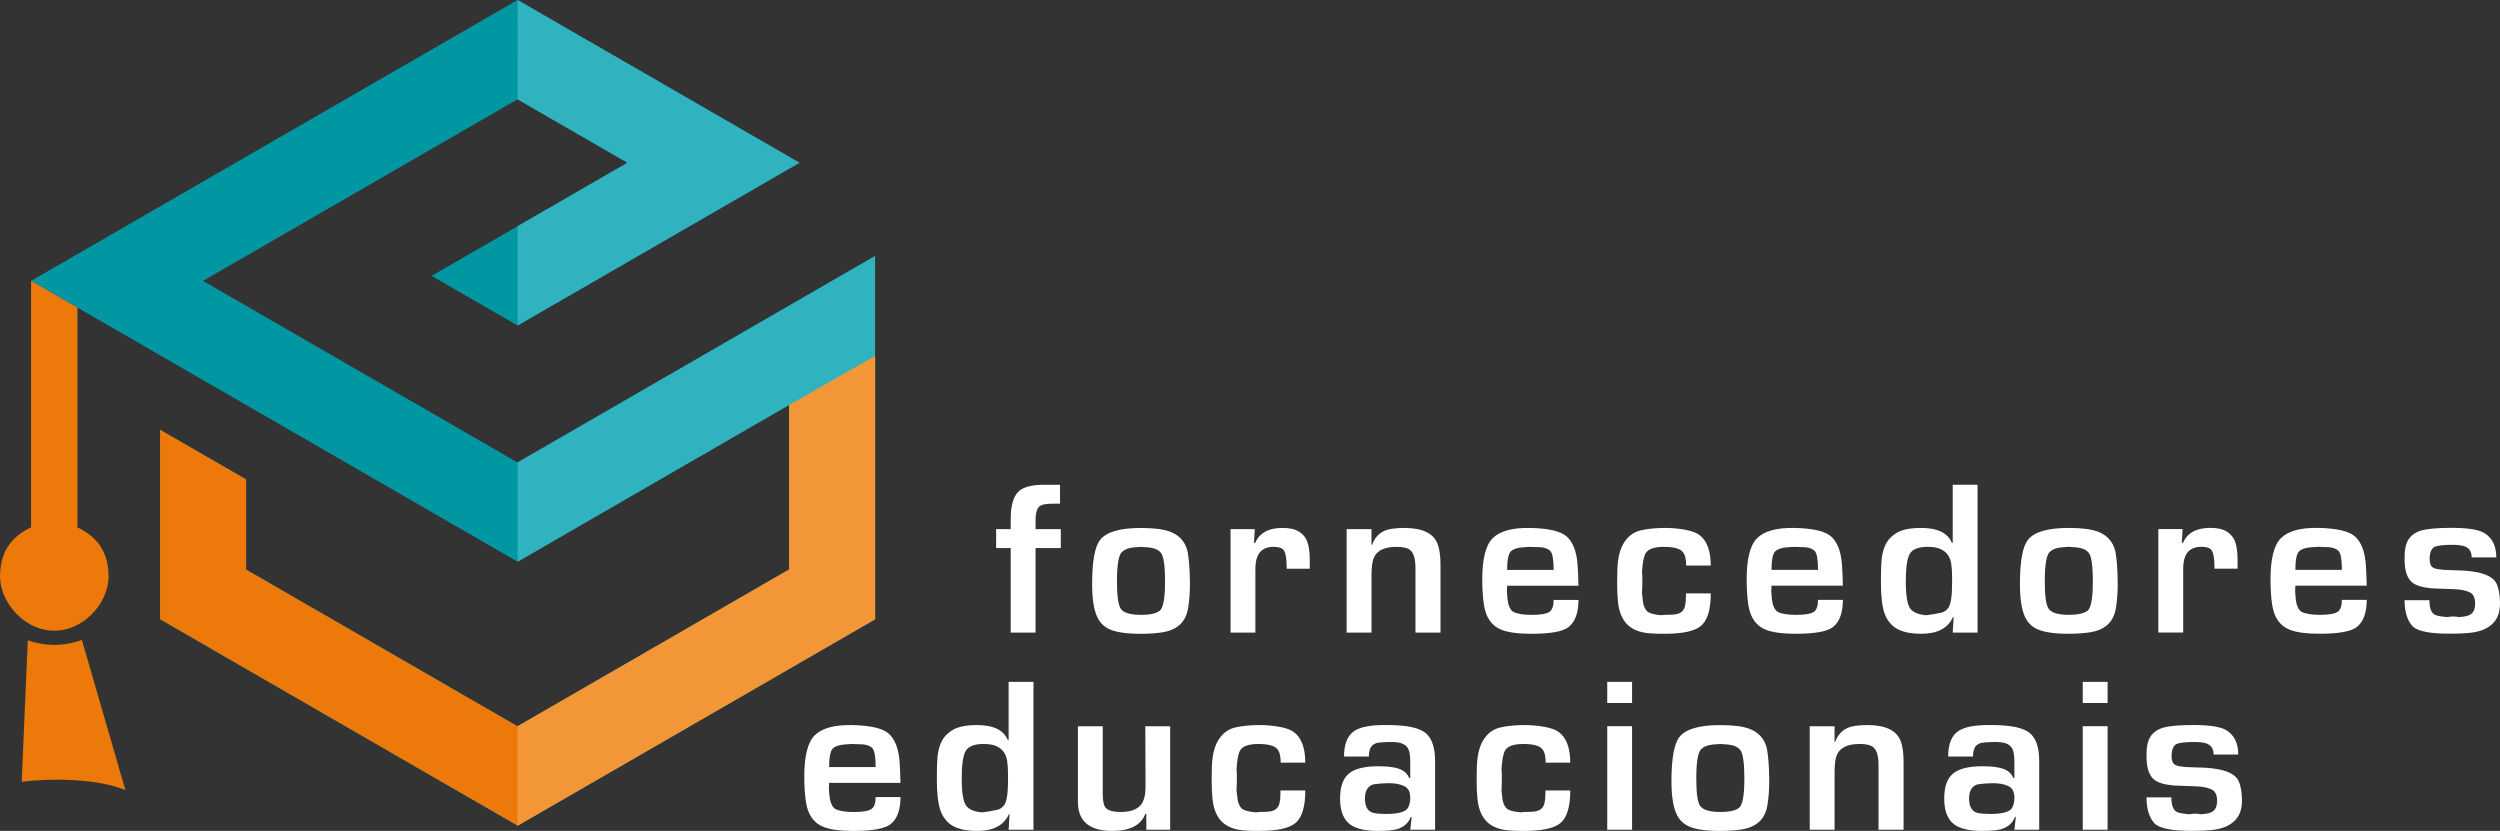 <?xml version="1.0" encoding="UTF-8"?><svg id="Camada_2" xmlns="http://www.w3.org/2000/svg" viewBox="0 0 1841.89 612.13"><rect x="0" y="0" width="1841.89" height="612.13" fill="#333333" stroke="none"/><defs><style>.cls-1{fill:#fff;}.cls-2{fill:#ed790a;}.cls-2,.cls-3{fill-rule:evenodd;}.cls-4{fill:#0096a2;}.cls-5{fill:#30b3be;}.cls-3{fill:#f39638;}</style></defs><g id="Camada_1-2"><g><path class="cls-4" d="m355.56,593.41h0s0,0,0,0l-35.49-20.49h0s0,0,0,0l-35.48-20.49h0s0,0,0,0l-35.48-20.49h0s0,0,0,0l-35.49-20.49-61.46-35.48h0s0,0,0,0l-34.22-19.76v-73.14h0v-66.43s3.49,2.02,3.49,2.02l59.84,34.55v66.43l36.74,21.21h0l163.32,94.3,44.83-25.89h0l61.46-35.49,93.76-54.14v-121.3s-32.67,18.85-32.67,18.85l-61.46,35.49h0s-25.97,15-25.97,15l-35.48,20.49h0s-35.48,20.49-35.48,20.49h0s-8.99,5.19-8.99,5.19c0,0-273.56-157.94-295.07-170.36l-.32-.19h0s0,0,0,0l-28.89-16.68-34.13-19.7,87.17-50.33,132.43-76.46h0S374.95,3.68,374.95,3.68h0l6.38-3.68,10.81,6.25h0s0,0,0,0l35.48,20.49h0s0,0,0,0l35.49,20.49,96.95,55.97h0s0,0,0,0l28.94,16.71-207.68,119.9-2.24-1.29c-20.37-11.76-40.73-23.52-61.1-35.28l.36-.21h0c23.66-13.66,33.3-19.22,56.95-32.88h0s35.48-20.49,35.48-20.49h0s35.48-20.49,35.48-20.49h0s16.04-9.26,16.04-9.26l-55.55-32.07h0s0,0,0,0l-25.44-14.69-117.96,68.1h0s-35.49,20.49-35.49,20.49h0l-78.28,45.2,231.73,133.79,49.59-28.63h0s61.46-35.49,61.46-35.49h0s61.46-35.49,61.46-35.49h0s87.43-50.48,87.43-50.48h0l3.45-1.99v267.58l-65.27,37.68-132.43,76.46-65.69,37.93-25.77-14.88Z"/><path class="cls-5" d="m381.33,0h0s10.81,6.24,10.81,6.24h0s0,0,0,0l35.48,20.49h0s0,0,0,0l35.49,20.49,96.95,55.97h0s0,0,0,0l28.94,16.71-207.68,119.9v-73.14l29.47-17.01h0s35.48-20.49,35.48-20.49h0s16.04-9.26,16.04-9.26l-55.55-32.07h0s0,0,0,0l-25.44-14.69h0S381.33,0,381.33,0Zm0,535.15h0s44.83-25.89,44.83-25.89h0l61.46-35.49,93.76-54.14v-121.3s-32.67,18.85-32.67,18.85l-61.46,35.49h0s-25.97,15-25.97,15l-35.48,20.49h0s-35.48,20.49-35.48,20.49h0s-8.99,5.19-8.99,5.19h0v-73.14h0s49.59-28.63,49.59-28.63h0s61.46-35.49,61.46-35.49h0s61.46-35.49,61.46-35.49h0s87.43-50.48,87.43-50.48h0l3.45-1.99v267.58l-65.27,37.68-132.43,76.46-65.69,37.93h0v-73.14Z"/><path class="cls-2" d="m60.32,471.47l32.05,110.57c-22.38-8.96-56.53-8.55-76.39-6.09l.83-19.17,3.68-85c6.1,2.16,12.51,3.34,19.51,3.34s13.99-1.29,20.32-3.64Zm-3.26-244.84v161.9c2.05.97,4,2.04,5.85,3.22v.03h.05c.35.23.7.46,1.05.69v.04h.05c.99.68,1.95,1.4,2.87,2.16v.04h.05c1.71,1.42,3.29,2.96,4.71,4.66v.1h.08c.1.11.19.23.29.34v.02h.02c.37.46.73.93,1.08,1.41v.05h.04c.5.69.97,1.41,1.43,2.15v.05h.03c.12.19.23.38.34.57v.16h.09c.64,1.11,1.21,2.28,1.74,3.49v.17h.07c.1.24.2.48.29.72h0s0,0,0,0c.12.32.24.64.36.96v.14h.05c.11.3.21.61.31.91v.18h.06c.25.76.47,1.54.67,2.34v.22h.06c.11.45.21.9.31,1.36v.47h.09c.1.49.19,1,.27,1.51v.32h.05c.13.81.23,1.64.32,2.49v1.17h.1c.1,1.3.15,2.64.15,4.02,0,2.06-.21,4.15-.61,6.22h0c-.19.98-.42,1.96-.69,2.93h-.04v.12c-.3,1.06-.65,2.12-1.05,3.17h-.05v.13c-.8,2.08-1.78,4.12-2.92,6.09h0c-.87,1.51-1.85,2.98-2.9,4.39h-.02v.03c-2.1,2.8-4.55,5.39-7.27,7.65h-.05v.04c-.59.49-1.2.97-1.81,1.43h-.01c-2.79,2.08-5.83,3.82-9.06,5.12h-.09v.03c-1.4.56-2.83,1.04-4.29,1.43h-.1v.03c-.47.12-.94.24-1.42.34h-.04c-1.61.36-3.25.61-4.91.73h-.58v.04c-.68.04-1.36.06-2.05.06s-1.32-.02-1.97-.05v-.05h-.65c-1.01-.08-2.01-.2-3-.36h0s-.06-.01-.06-.01c-1.98-.32-3.92-.82-5.8-1.45h0s-.03,0-.03,0c-1.24-.42-2.45-.9-3.63-1.45v-.02h-.04c-.48-.22-.95-.45-1.42-.69v-.04h-.09c-.22-.11-.43-.22-.65-.34v-.03h-.05c-.85-.46-1.69-.94-2.51-1.46h0s0,0,0,0c-.37-.23-.74-.47-1.1-.72h0s-.02-.01-.02-.01c-1-.68-1.97-1.39-2.91-2.15v-.05h-.06c-.86-.7-1.7-1.43-2.5-2.19h0s0,0,0,0c-.12-.11-.24-.22-.36-.34v-.03h-.03c-.11-.11-.22-.22-.33-.33v-.03h-.04c-.11-.11-.22-.22-.33-.33v-.04h-.04c-1.15-1.16-2.24-2.39-3.25-3.66-.38-.47-.74-.95-1.1-1.43v-.03h-.02c-.77-1.06-1.5-2.14-2.17-3.25v-.04h-.03c-.51-.84-.99-1.69-1.44-2.56h0c-.12-.25-.24-.48-.36-.73h0s0-.01,0-.01c-1.05-2.12-1.91-4.3-2.56-6.51v-.08h-.02c-.28-.94-.51-1.89-.71-2.84v-.08h-.02c-.14-.66-.25-1.32-.35-1.98v-.21h-.03c-.21-1.47-.31-2.94-.31-4.39,0-1.91.1-3.73.28-5.48h.06v-.55c.09-.81.21-1.6.34-2.37h.02v-.14c.08-.45.16-.89.25-1.33h.11v-.52c.1-.44.2-.88.31-1.31h.05v-.21c.11-.42.23-.84.35-1.26h.01v-.04c.11-.35.22-.71.33-1.06h.03v-.09c.11-.34.23-.67.36-1.01h0v-.03c.09-.24.18-.47.27-.71h.1v-.24c.12-.29.24-.57.36-.86h0c.33-.76.67-1.49,1.04-2.2h.05v-.1c.11-.22.23-.42.34-.63h.02v-.04c.34-.61.7-1.2,1.07-1.78h.03v-.05c.23-.36.47-.71.71-1.05h.02v-.03c.34-.49.7-.97,1.06-1.43h.04v-.04c.08-.11.17-.22.25-.32h.11v-.13c.58-.71,1.19-1.4,1.83-2.06h0c.12-.12.23-.25.35-.37h.01c.12-.13.23-.25.35-.37h.01c.12-.13.24-.25.37-.37h0c1.23-1.18,2.55-2.27,3.94-3.29h.08v-.06c.32-.23.63-.45.95-.67h.15v-.1c1.5-1.02,3.08-1.96,4.73-2.83h.02c.23-.13.45-.25.68-.37h.05v-.03c.23-.12.46-.23.69-.34h.04v-.02c.21-.1.42-.2.63-.31v-181.6h0s34.12,19.7,34.12,19.7Zm298.51,366.78h0l-35.48-20.49h0s0,0,0,0l-35.48-20.49-35.48-20.49h0s0,0,0,0l-35.49-20.49-61.46-35.48h0s0,0,0,0l-34.22-19.76v-73.14h0v-66.43s3.49,2.02,3.49,2.02l59.84,34.55v66.42l36.74,21.21,163.32,94.3,44.84-25.89h0s61.46-35.49,61.46-35.49l93.76-54.14v-119.54s63.33-36.02,63.33-36.02v192.13l-65.27,37.68-132.43,76.46-65.69,37.92-25.77-14.88Z"/><polygon class="cls-3" points="381.33 535.15 426.17 509.27 426.17 509.27 487.63 473.78 581.39 419.64 581.38 298.37 644.73 262.22 644.73 456.22 579.45 493.9 447.02 570.36 381.33 608.29 381.33 535.15"/><path class="cls-1" d="m1841.89,444.19c.05,5.2-1.02,9.39-3.2,12.61-3.7,5.47-10.19,8.64-19.44,9.49-3.87.39-8.42.58-13.68.58h-.99c-13.87,0-22.78-1.69-26.75-5.11-4.16-4.29-6.25-10.82-6.25-19.58h18.3c0,5.71,1.31,9.27,3.95,10.72,1.4.77,4.55,1.35,9.42,1.77.97-.29,2.18-.44,3.63-.44h1.45c1.38,0,2.3.15,2.76.44,4.36-.22,7.38-.87,9.08-1.96,2.28-1.5,3.41-4.19,3.41-8.13,0-4.21-1.38-6.97-4.16-8.28-2.93-1.36-6.9-2.11-11.88-2.25-9.3-.27-14.6-.46-15.9-.58-7.09-.65-11.98-2.18-14.69-4.55-3.56-3.07-5.35-8.67-5.35-16.75v-2.3c0-5.28.97-9.39,2.88-12.39,1.94-3,4.84-5.16,8.74-6.41,4.41-1.45,12.05-2.18,22.95-2.18,12.08,0,20.21,1.31,24.4,3.95,5.71,3.58,8.59,9.54,8.59,17.82h-18.15c0-3.97-1.6-6.63-4.77-7.99-2.01-.85-5.35-1.28-10.07-1.28-5.95,0-10.21.53-12.8,1.6-2.2,1.62-3.32,4.48-3.32,8.57,0,2.11.31,3.75.94,4.99.7,1.38,2.27,2.28,4.72,2.69,3.17.56,7.43.85,12.78.9,17.26.15,27.5,3.34,30.72,9.61,1.72,3.41,2.61,8.23,2.69,14.48m-116.5-24.38c0-7.55-.82-12.22-2.49-13.99-1.31-1.4-3.58-2.3-6.75-2.71-.9-.05-3.63-.15-8.21-.29-3.68.19-6.17.39-7.51.6-3.19.51-5.42,1.45-6.68,2.83-1.77,1.96-2.64,6.46-2.64,13.56h34.28Zm18.3,22.08c0,9.34-2.37,15.98-7.12,19.87-4.16,3.41-13.31,5.11-27.45,5.11-9.71,0-17.07-.97-22.03-2.9-7.24-2.81-11.6-8.93-13.05-18.32-.82-5.4-1.24-11.69-1.24-18.86,0-15.15,2.57-25.27,7.7-30.35,5.35-5.28,14.48-7.79,27.45-7.55,13.58.27,22.58,2.35,27.01,6.25,4.6,4.09,7.29,10.92,8.04,20.5.29,3.63.51,8.91.68,15.81h-52.58c0,1.65-.05,3.05-.15,4.21.17,3.75.46,6.51.85,8.28.75,3.41,2.06,5.71,3.97,6.85,3,1.43,7.48,2.15,13.41,2.15,6.92,0,11.4-.82,13.41-2.44,1.86-1.5,2.78-4.36,2.78-8.59h18.3Zm-95.15-22.95h-16.99c0-8.25-.99-13.09-3-14.55-1.38-.99-3.51-1.52-6.37-1.57-4.53-.07-7.94,1.21-10.26,3.85-2.3,2.64-3.46,6.87-3.46,12.66v46.67h-18.3v-76.25h17.86l-.58,10.17h.85c3.24-7.36,9.92-11.04,20.04-11.04,4.74,0,8.45.68,11.11,2.06,2.86,1.5,4.96,3.53,6.34,6.05,1.84,3.44,2.76,8.57,2.76,15.42v6.54Zm-106.62,9.37c0-11.47-1.02-18.52-3.07-21.13-1.4-1.79-3.66-3-6.75-3.61-1.19-.27-3.82-.51-7.89-.75-3.97.24-6.54.46-7.65.7-2.9.58-5.13,1.69-6.68,3.36-2.25,2.44-3.39,9.58-3.39,21.42,0,10.31.87,16.92,2.64,19.85,1.94,3.17,6.97,4.77,15.08,4.77,7.62,0,12.51-1.31,14.64-3.9,2.06-3.07,3.07-10,3.07-20.72Zm18.3-.07c.1,7.43-.36,14.11-1.38,20.02-.97,5.52-3.27,9.73-6.92,12.66-3.05,2.44-6.92,4.07-11.67,4.82-4.6.75-10.05,1.14-16.34,1.14-10.22,0-17.82-1.09-22.78-3.29-3.15-1.38-5.66-3.44-7.55-6.17-3.61-5.2-5.4-14.26-5.4-27.16,0-16.78,1.99-27.67,5.95-32.65,4.62-5.81,14.64-8.71,30.06-8.71,9.32,0,16.41.9,21.28,2.69,2.93,1.09,5.37,2.56,7.33,4.43,3.24,3.07,5.23,7.02,5.98,11.81.87,5.42,1.33,12.22,1.43,20.43Zm-122.01,1.24v-3.66c0-4.21-.19-7.62-.6-10.24-1.28-8.5-7.02-12.76-17.19-12.76-7,0-11.47,1.74-13.43,5.23-1.94,3.39-2.9,10.14-2.9,20.26,0,10.8,1.21,17.62,3.61,20.43,2.2,2.57,6.03,4.04,11.42,4.48,2.64-.22,6.54-.9,11.72-2.01,1.74-.6,3.2-1.62,4.36-3.07,2.01-2.54,3.03-8.76,3.03-18.66Zm18.74,36.53h-18.3l.7-11.3h-.56c-3.68,8.11-11.42,12.17-23.24,12.17-10,0-17.16-2.08-21.52-6.27-2.59-2.52-4.45-5.4-5.59-8.69-1.77-5.18-2.66-12.78-2.66-22.8s.29-16.68.9-19.92c1.02-5.59,3-9.9,5.93-12.9,2.54-2.56,5.35-4.4,8.47-5.49,3.61-1.24,8.18-1.86,13.68-1.91,12.47-.1,20.24,3.58,23.29,11.04h.61v-42.84h18.3v108.93Zm-117.51-46.18c0-7.55-.82-12.22-2.49-13.99-1.31-1.4-3.58-2.3-6.75-2.71-.9-.05-3.63-.15-8.21-.29-3.68.19-6.17.39-7.51.6-3.19.51-5.42,1.45-6.68,2.83-1.77,1.96-2.64,6.46-2.64,13.56h34.28Zm18.3,22.08c0,9.34-2.37,15.98-7.12,19.87-4.16,3.41-13.31,5.11-27.45,5.11-9.71,0-17.07-.97-22.03-2.9-7.24-2.81-11.6-8.93-13.05-18.32-.82-5.4-1.24-11.69-1.24-18.86,0-15.15,2.57-25.27,7.7-30.35,5.35-5.28,14.48-7.79,27.45-7.55,13.58.27,22.58,2.35,27.01,6.25,4.6,4.09,7.29,10.92,8.04,20.5.29,3.63.51,8.91.68,15.81h-52.58c0,1.65-.05,3.05-.15,4.21.17,3.75.46,6.51.85,8.28.75,3.41,2.06,5.71,3.97,6.85,3,1.43,7.48,2.15,13.41,2.15,6.92,0,11.4-.82,13.41-2.44,1.86-1.5,2.78-4.36,2.78-8.59h18.3Zm-97.33-4.79c0,12.08-2.47,20.12-7.41,24.11-4.65,3.78-13.53,5.66-26.7,5.66-6.8,0-11.72-.27-14.72-.82-5.54-.97-9.87-3.07-12.95-6.29-3.75-3.95-5.98-9.61-6.63-16.94-.39-3.7-.58-8.37-.58-14.01,0-7.46.24-12.9.75-16.27.89-6.17,2.83-11.16,5.81-14.93,2.83-3.58,6.46-5.91,10.89-6.95,4.74-1.09,10.36-1.67,16.82-1.77,5.16-.07,10.33.36,15.56,1.28,4.77.87,8.3,2.13,10.58,3.77,5.71,4.16,8.57,11.72,8.57,22.66h-18.11c0-4.65-.77-7.89-2.32-9.73-1.84-2.69-6.56-4.04-14.18-4.04-6.97,0-11.4,1.55-13.31,4.62-1.45,2.4-2.37,7.16-2.76,14.35.19.97.29,2.52.29,4.62,0,4.43-.1,7.91-.29,10.43.29,2.32.56,4.67.82,7,.41,2.59,1.36,4.7,2.83,6.32,1.84,1.67,5.47,2.66,10.87,3.05.7-.19,1.62-.29,2.76-.29,3.85,0,6.58-.19,8.28-.56,1.7-.36,3.1-1.09,4.21-2.18,1.74-1.72,2.61-5.25,2.61-10.6v-2.49h18.3Zm-115.77-17.28c0-7.55-.82-12.22-2.49-13.99-1.31-1.4-3.58-2.3-6.75-2.71-.9-.05-3.63-.15-8.21-.29-3.68.19-6.17.39-7.5.6-3.19.51-5.42,1.45-6.68,2.83-1.77,1.96-2.64,6.46-2.64,13.56h34.28Zm18.3,22.08c0,9.34-2.37,15.98-7.12,19.87-4.16,3.41-13.31,5.11-27.45,5.11-9.71,0-17.07-.97-22.03-2.9-7.24-2.81-11.6-8.93-13.05-18.32-.82-5.4-1.24-11.69-1.24-18.86,0-15.15,2.57-25.27,7.7-30.35,5.35-5.28,14.48-7.79,27.45-7.55,13.58.27,22.58,2.35,27.01,6.25,4.6,4.09,7.29,10.92,8.04,20.5.29,3.63.51,8.91.68,15.81h-52.58c0,1.65-.05,3.05-.15,4.21.17,3.75.46,6.51.85,8.28.75,3.41,2.06,5.71,3.97,6.85,3,1.43,7.48,2.15,13.41,2.15,6.92,0,11.4-.82,13.41-2.44,1.86-1.5,2.78-4.36,2.78-8.59h18.3Zm-101.66,24.11h-18.45v-47.83c0-7.53-1.74-12.13-5.2-13.87-2.03-.99-5.01-1.48-8.93-1.48-6.49,0-11.26,1.55-14.31,4.62-1.45,1.52-2.49,3.53-3.05,6.03-.6,2.66-.9,6.42-.9,11.26v41.27h-18.3v-76.25h18.3v11.62h.44c2.42-6.8,7.14-10.72,14.14-11.81,3.05-.48,6.39-.7,10.02-.68,13.29.12,21.33,4.11,24.18,11.98,1.38,3.8,2.06,8.76,2.06,14.89v50.25Zm-96.31-47.06h-16.99c0-8.25-.99-13.09-3-14.55-1.38-.99-3.51-1.52-6.37-1.57-4.53-.07-7.94,1.21-10.26,3.85-2.3,2.64-3.46,6.87-3.46,12.66v46.67h-18.3v-76.25h17.86l-.58,10.17h.85c3.24-7.36,9.92-11.04,20.04-11.04,4.75,0,8.45.68,11.11,2.06,2.86,1.5,4.96,3.53,6.34,6.05,1.84,3.44,2.76,8.57,2.76,15.42v6.54Zm-106.62,9.37c0-11.47-1.02-18.52-3.07-21.13-1.4-1.79-3.66-3-6.75-3.61-1.19-.27-3.82-.51-7.89-.75-3.97.24-6.54.46-7.65.7-2.9.58-5.13,1.69-6.68,3.36-2.25,2.44-3.39,9.58-3.39,21.42,0,10.31.87,16.92,2.64,19.85,1.94,3.17,6.97,4.77,15.08,4.77,7.62,0,12.51-1.31,14.64-3.9,2.06-3.07,3.07-10,3.07-20.72Zm18.3-.07c.1,7.43-.36,14.11-1.38,20.02-.97,5.52-3.27,9.73-6.92,12.66-3.05,2.44-6.92,4.07-11.67,4.82-4.6.75-10.05,1.14-16.34,1.14-10.22,0-17.82-1.09-22.78-3.29-3.15-1.38-5.66-3.44-7.55-6.17-3.61-5.2-5.4-14.26-5.4-27.16,0-16.78,1.99-27.67,5.95-32.65,4.62-5.81,14.65-8.71,30.06-8.71,9.32,0,16.41.9,21.28,2.69,2.93,1.09,5.37,2.56,7.33,4.43,3.24,3.07,5.23,7.02,5.98,11.81.87,5.42,1.33,12.22,1.43,20.43Zm-95.12-24.54h-18.59v62.31h-18.3v-62.31h-10.75v-13.94h10.75v-7.41c0-10.02,1.99-16.85,5.96-20.48,3.51-3.2,9.66-4.79,18.47-4.79h11.89v13.94h-5.33c-4.62,0-7.75.53-9.34,1.6-2.23,1.48-3.34,5.01-3.34,10.58v6.56h18.59v13.94Z"/><path class="cls-1" d="m1651.77,589.45c.05,5.2-1.02,9.39-3.2,12.61-3.7,5.47-10.19,8.64-19.44,9.49-3.87.39-8.42.58-13.68.58h-.99c-13.87,0-22.78-1.69-26.75-5.11-4.16-4.29-6.25-10.82-6.25-19.58h18.3c0,5.71,1.31,9.27,3.95,10.72,1.4.77,4.55,1.35,9.42,1.77.97-.29,2.18-.44,3.63-.44h1.45c1.38,0,2.3.15,2.76.44,4.36-.22,7.38-.87,9.08-1.96,2.28-1.5,3.41-4.19,3.41-8.13,0-4.21-1.38-6.97-4.16-8.28-2.93-1.36-6.9-2.11-11.88-2.25-9.29-.27-14.6-.46-15.9-.58-7.09-.65-11.98-2.18-14.69-4.55-3.56-3.07-5.35-8.67-5.35-16.75v-2.3c0-5.28.97-9.39,2.88-12.39,1.94-3,4.84-5.16,8.74-6.41,4.41-1.45,12.05-2.18,22.95-2.18,12.08,0,20.21,1.31,24.4,3.95,5.71,3.58,8.59,9.54,8.59,17.82h-18.15c0-3.97-1.6-6.63-4.77-7.99-2.01-.85-5.35-1.28-10.07-1.28-5.95,0-10.21.53-12.8,1.6-2.2,1.62-3.32,4.48-3.32,8.57,0,2.11.31,3.75.94,4.99.7,1.38,2.28,2.28,4.72,2.69,3.17.56,7.43.85,12.78.9,17.26.15,27.5,3.34,30.72,9.61,1.72,3.41,2.61,8.23,2.69,14.48m-99,21.81h-18.3v-76.25h18.3v76.25Zm0-93.39h-18.3v-15.54h18.3v15.54Zm-68.65,69.86c0-4.38-1.53-7.26-4.58-8.67-3.29-1.5-7.29-2.2-11.98-2.08-3.95.1-7.29.36-10.02.77-1.77.29-3.27,1.16-4.5,2.59-1.55,1.81-2.32,4.38-2.32,7.7,0,6.27,2.11,9.88,6.32,10.84,2.2.51,5.32.75,9.39.75,8.5,0,13.77-1.4,15.83-4.19,1.24-2.06,1.86-4.62,1.86-7.72Zm18.3,23.53h-18.3l1.02-9.3-.56-.29c-1.72,4.62-5.08,7.65-10.12,9.15-2.95.87-7.72,1.31-14.31,1.31-10.58,0-17.94-2.08-22.08-6.27-3.78-3.82-5.66-9.68-5.66-17.55,0-8.67,2.15-14.82,6.49-18.42,4.33-3.61,11.59-5.4,21.76-5.4,7.99,0,13.75.94,17.33,2.81,2.47,1.28,4.26,3.27,5.42,5.91h.7v-11.62c0-4.89-.53-8.28-1.6-10.17-.8-1.45-2.11-2.61-3.95-3.49-2.08-.99-5.59-1.43-10.48-1.31-2.95.07-5.57.27-7.87.56-1.26.17-2.59.82-4,1.91-1.74,1.67-2.61,4.4-2.61,8.25h-18.3c0-9.32,2.61-15.66,7.84-19,4.41-2.81,11.62-4.21,21.66-4.21h2.45c14.45,0,23.99,2.08,28.61,6.25,4.36,3.9,6.54,10.67,6.54,20.36v50.52Zm-99.97,0h-18.45v-47.83c0-7.53-1.74-12.13-5.2-13.87-2.03-.99-5.01-1.48-8.93-1.48-6.49,0-11.26,1.55-14.31,4.62-1.45,1.52-2.49,3.53-3.05,6.03-.6,2.66-.9,6.42-.9,11.26v41.27h-18.3v-76.25h18.3v11.62h.44c2.42-6.8,7.14-10.72,14.14-11.81,3.05-.48,6.39-.7,10.02-.68,13.29.12,21.33,4.11,24.18,11.98,1.38,3.8,2.06,8.76,2.06,14.89v50.25Zm-117.28-37.69c0-11.47-1.02-18.52-3.07-21.13-1.4-1.79-3.66-3-6.75-3.61-1.19-.27-3.83-.51-7.89-.75-3.97.24-6.54.46-7.65.7-2.9.58-5.13,1.69-6.68,3.36-2.25,2.44-3.39,9.58-3.39,21.42,0,10.31.87,16.92,2.64,19.85,1.94,3.17,6.97,4.77,15.08,4.77,7.62,0,12.51-1.31,14.64-3.9,2.06-3.07,3.07-10,3.07-20.72Zm18.3-.07c.1,7.43-.36,14.11-1.38,20.02-.97,5.52-3.27,9.73-6.92,12.66-3.05,2.44-6.92,4.07-11.67,4.82-4.6.75-10.05,1.14-16.34,1.14-10.22,0-17.82-1.09-22.78-3.29-3.15-1.38-5.66-3.44-7.55-6.17-3.61-5.2-5.4-14.26-5.4-27.16,0-16.78,1.99-27.67,5.95-32.65,4.62-5.81,14.65-8.71,30.06-8.71,9.32,0,16.41.9,21.28,2.69,2.93,1.09,5.37,2.56,7.33,4.43,3.24,3.07,5.23,7.02,5.98,11.81.87,5.42,1.33,12.22,1.43,20.43Zm-101.04,37.76h-18.3v-76.25h18.3v76.25Zm0-93.39h-18.3v-15.54h18.3v15.54Zm-45.54,64.49c0,12.08-2.47,20.12-7.41,24.11-4.65,3.78-13.53,5.66-26.7,5.66-6.8,0-11.72-.27-14.72-.82-5.54-.97-9.87-3.07-12.95-6.29-3.75-3.95-5.98-9.61-6.63-16.94-.39-3.7-.58-8.37-.58-14.01,0-7.46.24-12.9.75-16.27.89-6.17,2.83-11.16,5.81-14.93,2.83-3.58,6.46-5.91,10.89-6.95,4.74-1.09,10.36-1.67,16.82-1.77,5.16-.07,10.34.36,15.56,1.28,4.77.87,8.3,2.13,10.58,3.77,5.71,4.16,8.57,11.72,8.57,22.66h-18.11c0-4.65-.77-7.89-2.32-9.73-1.84-2.69-6.56-4.04-14.18-4.04-6.97,0-11.4,1.55-13.31,4.62-1.45,2.4-2.37,7.16-2.76,14.35.19.97.29,2.52.29,4.62,0,4.43-.1,7.91-.29,10.43.29,2.32.56,4.67.82,7,.41,2.59,1.36,4.7,2.83,6.32,1.84,1.67,5.47,2.66,10.87,3.05.7-.19,1.62-.29,2.76-.29,3.85,0,6.58-.19,8.28-.56,1.7-.36,3.1-1.09,4.21-2.18,1.74-1.72,2.61-5.25,2.61-10.6v-2.49h18.3Zm-117.88,5.37c0-4.38-1.53-7.26-4.58-8.67-3.29-1.5-7.29-2.2-11.98-2.08-3.95.1-7.29.36-10.02.77-1.77.29-3.27,1.16-4.5,2.59-1.55,1.81-2.32,4.38-2.32,7.7,0,6.27,2.11,9.88,6.32,10.84,2.2.51,5.32.75,9.39.75,8.5,0,13.77-1.4,15.83-4.19,1.23-2.06,1.86-4.62,1.86-7.72Zm18.3,23.53h-18.3l1.02-9.3-.56-.29c-1.72,4.62-5.08,7.65-10.12,9.15-2.95.87-7.72,1.31-14.31,1.31-10.58,0-17.94-2.08-22.08-6.27-3.78-3.82-5.66-9.68-5.66-17.55,0-8.67,2.15-14.82,6.49-18.42,4.33-3.61,11.59-5.4,21.76-5.4,7.99,0,13.75.94,17.33,2.81,2.47,1.28,4.26,3.27,5.42,5.91h.7v-11.62c0-4.89-.53-8.28-1.6-10.17-.8-1.45-2.11-2.61-3.95-3.49-2.08-.99-5.59-1.43-10.48-1.31-2.95.07-5.57.27-7.87.56-1.26.17-2.59.82-3.99,1.91-1.74,1.67-2.61,4.4-2.61,8.25h-18.3c0-9.32,2.61-15.66,7.84-19,4.41-2.81,11.62-4.21,21.66-4.21h2.45c14.45,0,23.99,2.08,28.61,6.25,4.36,3.9,6.54,10.67,6.54,20.36v50.52Zm-95.64-28.9c0,12.08-2.47,20.12-7.41,24.11-4.65,3.78-13.53,5.66-26.7,5.66-6.8,0-11.72-.27-14.72-.82-5.54-.97-9.87-3.07-12.95-6.29-3.75-3.95-5.98-9.61-6.63-16.94-.39-3.7-.58-8.37-.58-14.01,0-7.46.24-12.9.75-16.27.89-6.17,2.83-11.16,5.81-14.93,2.83-3.58,6.46-5.91,10.89-6.95,4.75-1.09,10.36-1.67,16.82-1.77,5.16-.07,10.34.36,15.56,1.28,4.77.87,8.3,2.13,10.58,3.77,5.71,4.16,8.57,11.72,8.57,22.66h-18.11c0-4.65-.77-7.89-2.32-9.73-1.84-2.69-6.56-4.04-14.18-4.04-6.97,0-11.4,1.55-13.31,4.62-1.45,2.4-2.37,7.16-2.76,14.35.19.97.29,2.52.29,4.62,0,4.43-.1,7.91-.29,10.43.29,2.32.56,4.67.82,7,.41,2.59,1.36,4.7,2.83,6.32,1.84,1.67,5.47,2.66,10.87,3.05.7-.19,1.62-.29,2.76-.29,3.85,0,6.58-.19,8.28-.56,1.7-.36,3.1-1.09,4.21-2.18,1.74-1.72,2.61-5.25,2.61-10.6v-2.49h18.3Zm-99.56,28.9h-17.57v-11.62h-.73c-3.27,8.33-11.38,12.49-24.33,12.49-16.9,0-25.34-7.12-25.34-21.37v-55.75h18.3v49.84c0,5.59.82,9.13,2.49,10.6,2.01,1.82,5.52,2.74,10.51,2.74,7.29,0,12.35-1.79,15.18-5.35,2.23-2.83,3.34-7.29,3.34-13.38l-.15-44.44h18.3v76.25Zm-119.46-36.53v-3.66c0-4.21-.19-7.62-.6-10.24-1.28-8.5-7.02-12.76-17.19-12.76-7,0-11.47,1.74-13.43,5.23-1.94,3.39-2.9,10.14-2.9,20.26,0,10.8,1.21,17.62,3.61,20.43,2.2,2.57,6.03,4.04,11.42,4.48,2.64-.22,6.54-.9,11.72-2.01,1.74-.6,3.2-1.62,4.36-3.07,2.01-2.54,3.03-8.76,3.03-18.66Zm18.74,36.53h-18.3l.7-11.3h-.56c-3.68,8.11-11.42,12.17-23.24,12.17-10,0-17.16-2.08-21.52-6.27-2.59-2.52-4.45-5.4-5.59-8.69-1.77-5.18-2.66-12.78-2.66-22.8s.29-16.68.9-19.92c1.02-5.59,3-9.9,5.93-12.9,2.54-2.56,5.35-4.4,8.47-5.49,3.61-1.24,8.18-1.86,13.68-1.91,12.47-.1,20.24,3.58,23.29,11.04h.61v-42.84h18.3v108.93Zm-116.26-46.18c0-7.55-.82-12.22-2.49-13.99-1.31-1.4-3.58-2.3-6.75-2.71-.9-.05-3.63-.15-8.21-.29-3.68.19-6.17.39-7.51.6-3.19.51-5.42,1.45-6.68,2.83-1.77,1.96-2.64,6.46-2.64,13.56h34.27Zm18.3,22.08c0,9.34-2.37,15.98-7.12,19.87-4.16,3.41-13.31,5.11-27.45,5.11-9.71,0-17.07-.97-22.03-2.9-7.24-2.81-11.6-8.93-13.05-18.32-.82-5.4-1.24-11.69-1.24-18.86,0-15.15,2.57-25.27,7.7-30.35,5.35-5.28,14.48-7.79,27.45-7.55,13.58.27,22.58,2.35,27.01,6.25,4.6,4.09,7.29,10.92,8.04,20.5.29,3.63.51,8.91.68,15.81h-52.58c0,1.65-.05,3.05-.15,4.21.17,3.75.46,6.51.85,8.28.75,3.41,2.06,5.71,3.97,6.85,3,1.43,7.48,2.15,13.41,2.15,6.92,0,11.4-.82,13.41-2.44,1.86-1.5,2.78-4.36,2.78-8.59h18.3Z"/></g></g></svg>